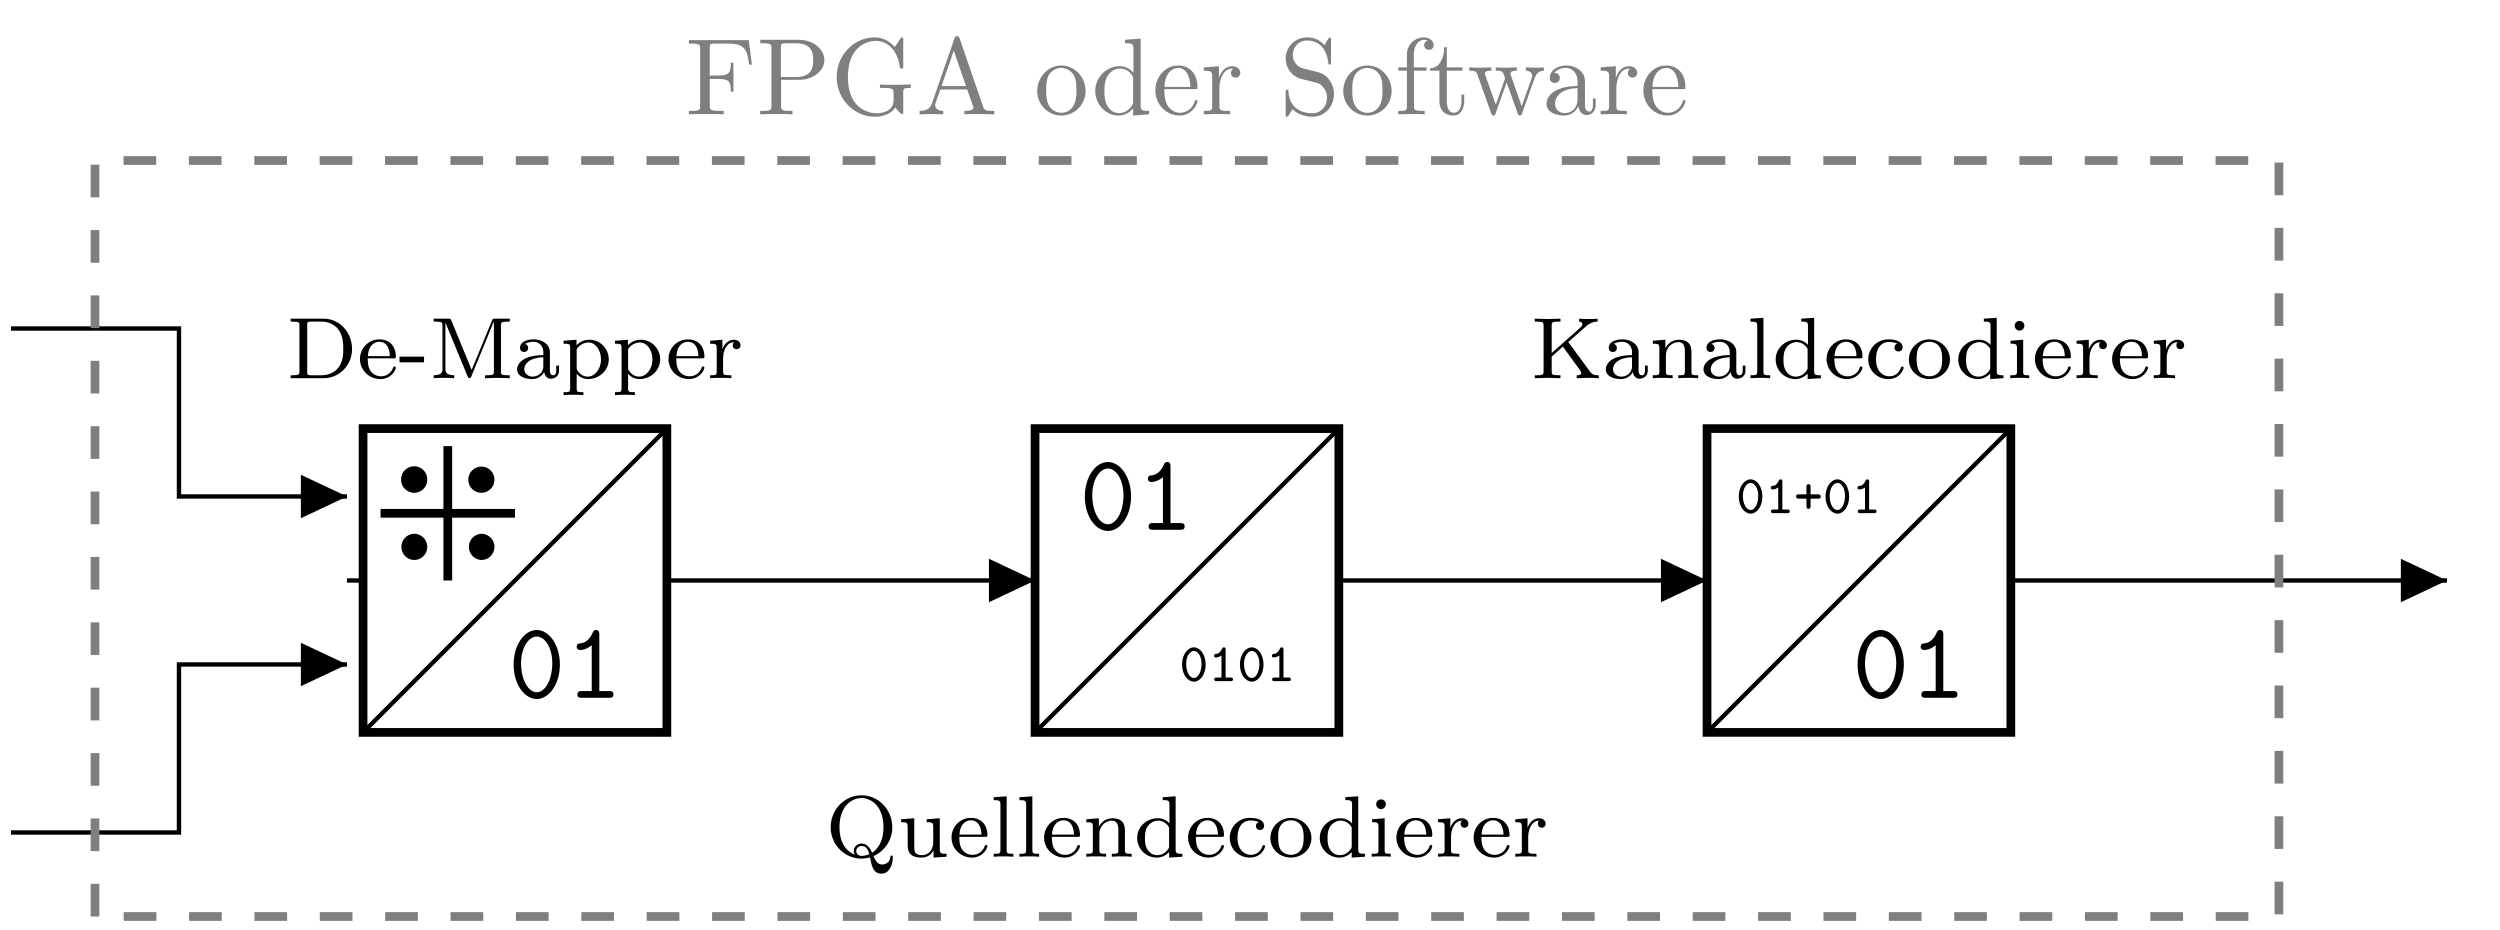 <svg xmlns="http://www.w3.org/2000/svg" xmlns:xlink="http://www.w3.org/1999/xlink" width="226.459" height="84.203"><defs><path id="c" d="M5.922-2.64c0-1.532-1.14-2.75-2.563-2.75h-3v.265h.172c.61 0 .625.078.625.375v4.11c0 .296-.015.374-.625.374H.36V0h3c1.422 0 2.563-1.187 2.563-2.64m-.797-.016c0 .406 0 1.187-.5 1.765-.266.329-.781.625-1.484.625h-.907c-.359 0-.375-.046-.375-.312v-4.234c0-.266.016-.313.375-.313h.907c.625 0 1.14.25 1.484.64.5.61.5 1.454.5 1.829m0 0"/><path id="d" d="M3.484-.953a.12.12 0 0 0-.125-.11c-.093 0-.109.063-.125.11a1.141 1.141 0 0 1-1.109.781 1.13 1.13 0 0 1-.953-.516C.938-1.062.938-1.561.938-1.796h2.328c.172 0 .218 0 .218-.187 0-.703-.39-1.532-1.5-1.532-.984 0-1.75.813-1.75 1.782 0 1.03.86 1.812 1.844 1.812 1 0 1.406-.844 1.406-1.031M2.938-2H.952c.063-1.11.735-1.297 1.031-1.297.922 0 .954 1.11.954 1.297m0 0"/><path id="e" d="M2.313-1.437v-.516H.092v.516Zm0 0"/><path id="f" d="M7.281 0v-.266H7.11c-.609 0-.625-.078-.625-.375V-4.75c0-.297.016-.375.625-.375h.172v-.266H5.953c-.219 0-.234.032-.281.172L3.828-.75 2-5.203c-.062-.156-.062-.188-.281-.188H.39v.266h.172c.609 0 .625.078.625.375v3.906c0 .203 0 .578-.797.578V0c.343-.031.718-.031.922-.031.203 0 .578 0 .937.031v-.266c-.797 0-.797-.375-.797-.578v-4.203l2 4.86c.047.093.078.187.188.187.093 0 .14-.094.172-.187L5.828-5.11l.016.015V-.64c0 .297-.016.375-.625.375h-.172V0l1.11-.031Zm0 0"/><path id="g" d="M4.063-.703v-.438h-.25v.438c0 .312-.126.437-.282.437-.297 0-.297-.359-.297-.437v-1.64c0-.782-.75-1.173-1.468-1.173-.657 0-1.235.25-1.235.766 0 .234.156.375.375.375s.36-.156.36-.36c0-.187-.11-.328-.282-.359.282-.203.72-.203.766-.203.438 0 .89.313.89.953v.25c-.468.016-.984.047-1.546.266-.688.312-.828.766-.828 1.016 0 .687.797.89 1.343.89a1.23 1.23 0 0 0 1.11-.64c.031.296.234.609.594.609.078 0 .75-.031.75-.75M2.64-1.11c0 .765-.657.968-.97.968-.405 0-.75-.28-.75-.656 0-.515.485-1.062 1.72-1.094Zm0 0"/><path id="h" d="M4.375-1.703c0-.984-.797-1.781-1.75-1.781-.312 0-.766.078-1.172.5v-.5l-1.172.093v.266c.563 0 .594.047.594.375V.922c0 .344-.094.344-.594.344v.265C.61 1.5.97 1.5 1.171 1.5c.235 0 .563 0 .907.031v-.265c-.515 0-.61 0-.61-.344V-.391c.376.407.782.47 1.032.47 1 0 1.875-.766 1.875-1.782m-.703 0c0 .906-.578 1.562-1.203 1.562-.281 0-.64-.125-.906-.515-.094-.14-.094-.14-.094-.297v-1.672c.187-.312.578-.61 1.078-.61.61 0 1.125.672 1.125 1.532m0 0"/><path id="i" d="M3.031-2.984c0-.282-.25-.5-.594-.5-.515 0-.874.39-1.03.828H1.39v-.828l-1.11.093v.266c.532 0 .594.047.594.438V-.61c0 .343-.094.343-.594.343V0c.297-.031.735-.031.922-.031.469 0 .484 0 1 .031v-.266h-.156c-.578 0-.594-.078-.594-.359v-1.172c0-.594.25-1.453 1-1.469-.047.032-.125.094-.125.282 0 .25.188.359.344.359.187 0 .36-.125.36-.36m0 0"/><path id="j" d="M6.094.078c0-.078 0-.187-.11-.187-.093 0-.109.078-.109.14-.047.485-.437.672-.75.672-.328 0-.531-.187-.781-.765.718-.282 1.703-1.188 1.703-2.61 0-1.594-1.25-2.89-2.781-2.89-1.563 0-2.797 1.312-2.797 2.89C.469-1.078 1.734.172 3.266.172c.25 0 .515-.047.765-.11.157.797.297 1.47 1.032 1.47.828 0 1.03-1.016 1.03-1.454m-.844-2.75c0 .985-.312 1.828-1.031 2.313-.313-.735-.688-.828-.953-.828-.407 0-.703.296-.703.671 0 .141.062.266.093.329-.844-.329-1.39-1.157-1.39-2.485 0-1.906 1.109-2.64 1.984-2.64.906 0 2 .765 2 2.64M3.969-.234a1.694 1.694 0 0 1-.703.156.446.446 0 0 1-.485-.438.47.47 0 0 1 .485-.453c.39 0 .578.282.703.735m0 0"/><path id="k" d="M4.438 0v-.266c-.547 0-.61-.046-.61-.437v-2.781l-1.187.093v.266c.53 0 .593.047.593.438v1.374c0 .672-.406 1.172-1 1.172-.687 0-.718-.343-.718-.734v-2.61L.328-3.39v.266c.594 0 .594.016.594.719v1.187c0 .563 0 1.297 1.265 1.297.735 0 1.032-.562 1.063-.64h.016v.64Zm0 0"/><path id="l" d="M2.11 0v-.266c-.5 0-.61 0-.61-.343v-4.86L.328-5.39v.266c.547 0 .61.047.61.438V-.61c0 .343-.094.343-.61.343V0c.313-.031.75-.031.89-.031.157 0 .579 0 .891.031m0 0"/><path id="m" d="M4.438 0v-.266c-.516 0-.61 0-.61-.343v-1.782c0-.656-.297-1.093-1.125-1.093-.781 0-1.14.578-1.234.765v-.765l-1.14.093v.266c.53 0 .593.047.593.438V-.61c0 .343-.094.343-.594.343V0c.328-.031.688-.031.89-.031.235 0 .563 0 .907.031v-.266c-.5 0-.61 0-.61-.343v-1.438c0-.828.641-1.219 1.126-1.219.468 0 .593.344.593.844v1.813c0 .343-.093.343-.593.343V0c.328-.031.687-.031.89-.031.235 0 .563 0 .906.031m0 0"/><path id="n" d="M4.375 0v-.266c-.547 0-.61-.046-.61-.437V-5.47l-1.171.078v.266c.531 0 .61.047.61.438v1.671a1.4 1.4 0 0 0-1.063-.468c-.985 0-1.86.765-1.86 1.78A1.77 1.77 0 0 0 2.062.079c.47 0 .844-.219 1.11-.5v.5ZM3.172-.984c0 .14 0 .172-.125.343a1.17 1.17 0 0 1-.953.5 1.01 1.01 0 0 1-.86-.484c-.218-.312-.25-.687-.25-1.062 0-.454.063-.782.25-1.063.188-.281.547-.516.938-.516.39 0 .765.204 1 .61Zm0 0"/><path id="o" d="M3.484-.953c0-.094-.109-.094-.125-.094-.062 0-.093.016-.125.094-.046.156-.28.781-1.062.781-.485 0-1.188-.375-1.188-1.547 0-1.125.579-1.562 1.157-1.562.062 0 .484 0 .765.156-.219.063-.25.25-.25.344 0 .203.14.36.36.36.218 0 .375-.142.375-.376 0-.484-.532-.719-1.282-.719A1.807 1.807 0 0 0 .281-1.703c0 1 .813 1.781 1.813 1.781 1.11 0 1.39-.937 1.39-1.031m0 0"/><path id="p" d="M3.953-1.687c0-.985-.828-1.829-1.86-1.829-1.046 0-1.859.844-1.859 1.829 0 1 .844 1.765 1.86 1.765 1.015 0 1.86-.765 1.86-1.765M3.25-1.75c0 .36-.016.797-.25 1.125-.203.313-.562.453-.906.453-.422 0-.766-.203-.938-.469C.97-.969.938-1.359.938-1.75c0-.297 0-.781.25-1.11.203-.28.53-.437.906-.437.406 0 .75.203.922.469.218.328.234.765.234 1.078m0 0"/><path id="q" d="M2.047 0v-.266c-.516 0-.547-.03-.547-.343v-2.875l-1.14.093v.266c.5 0 .578.047.578.422V-.61c0 .343-.094.343-.61.343V0c.313-.031.75-.031.875-.031.094 0 .578 0 .844.031m-.438-4.75a.436.436 0 0 0-.437-.437.427.427 0 0 0-.438.437c0 .234.188.438.438.438a.447.447 0 0 0 .437-.438m0 0"/><path id="r" d="M6.14 0v-.266c-.28 0-.546 0-.78-.312L3.374-3.281l1.547-1.36c.516-.468.937-.484 1.11-.484v-.266c-.298.032-.313.032-.735.032-.39 0-.422 0-.938-.032v.266c.157 0 .297.078.297.234 0 .063-.031.172-.172.297L1.875-2.28V-4.75c0-.297.016-.375.625-.375h.172v-.266L1.5-5.359.344-5.391v.266h.172c.609 0 .625.078.625.375v4.11c0 .296-.016.374-.625.374H.344V0L1.5-.031 2.672 0v-.266H2.5c-.61 0-.625-.078-.625-.375v-1.312l1.016-.906L4.42-.75c.079.11.126.172.126.266 0 .218-.266.218-.406.218V0l1.078-.031c.203 0 .656 0 .922.031m0 0"/><path id="s" d="M4.688-3.016c0-1.828-1.016-3.125-2.094-3.125C1.484-6.14.5-4.812.5-3.016.5-1.187 1.5.11 2.594.11c1.094 0 2.094-1.328 2.094-3.125M4-3.125C4-1.656 3.36-.5 2.594-.5c-.781 0-1.422-1.156-1.422-2.625 0-1.437.687-2.422 1.422-2.422.719 0 1.406.969 1.406 2.422m0 0"/><path id="t" d="M4.36-.297c0-.312-.235-.312-.391-.312h-.89v-5.125c0-.157 0-.407-.298-.407-.187 0-.25.11-.297.235-.375.843-.89.953-1.078.968-.156.016-.375.032-.375.313 0 .234.188.297.328.297.188 0 .594-.063 1.032-.438v4.157h-.907c-.156 0-.39 0-.39.312 0 .297.25.297.39.297H3.97c.156 0 .39 0 .39-.297m0 0"/><path id="u" d="M2.375-1.5c0-.922-.516-1.562-1.062-1.562-.563 0-1.079.656-1.079 1.546C.234-.594.75.047 1.313.047c.562 0 1.062-.656 1.062-1.547M2-1.562c0 .718-.312 1.28-.687 1.28-.391 0-.704-.562-.704-1.28 0-.704.344-1.172.704-1.172.359 0 .687.468.687 1.172m0 0"/><path id="v" d="M2.234-.156c0-.172-.156-.172-.218-.172h-.453V-2.86c0-.063 0-.203-.157-.203-.11 0-.125.062-.156.109-.219.453-.437.484-.594.484-.078.016-.14.063-.14.172 0 .063.015.156.172.156.234 0 .437-.14.5-.187v2H.75c-.062 0-.219 0-.219.172C.531 0 .687 0 .75 0h1.266c.062 0 .218 0 .218-.156m0 0"/><path id="w" d="M2.422-1.5c0-.203-.188-.203-.235-.203H1.5v-.688c0-.046 0-.234-.187-.234-.188 0-.188.188-.188.234v.688H.438c-.063 0-.25 0-.25.187 0 .204.187.204.25.204h.687v.687c0 .047 0 .234.188.234.187 0 .187-.187.187-.234v-.687h.688c.046 0 .234 0 .234-.188m0 0"/><path id="y" d="M6.031-4.5 5.75-6.719H.328v.313h.235c.765 0 .78.11.78.468v5.172c0 .344-.015.454-.78.454H.328V0c.344-.031 1.11-.031 1.5-.031.406 0 1.297 0 1.656.031v-.312h-.328c-.937 0-.937-.125-.937-.47v-2.421h.86c.937 0 1.046.312 1.046 1.156h.234v-2.625h-.234c0 .828-.11 1.156-1.047 1.156h-.86v-2.5c0-.328.016-.39.485-.39h1.188c1.484 0 1.734.547 1.89 1.906Zm0 0"/><path id="z" d="M6.156-4.906c0-.969-.968-1.844-2.328-1.844H.344v.313h.234c.766 0 .781.109.781.468v5.203c0 .344-.015.454-.78.454H.343V0c.344-.031 1.078-.031 1.453-.031s1.11 0 1.469.031v-.312h-.25c-.75 0-.782-.11-.782-.454v-2.359h1.672c1.188 0 2.25-.797 2.25-1.781m-1.015 0c0 .468 0 1.531-1.563 1.531h-1.36v-2.672c0-.328.016-.39.485-.39h.875c1.563 0 1.563 1.046 1.563 1.53m0 0"/><path id="A" d="M7.266-2.39v-.313l-1.22.031c-.39 0-1.234 0-1.577-.031v.312h.312c.89 0 .922.11.922.47v.64c0 1.11-1.266 1.187-1.531 1.187-.64 0-2.61-.343-2.61-3.281 0-2.953 1.954-3.281 2.547-3.281 1.063 0 1.954.89 2.157 2.343.015.141.015.172.156.172.156 0 .156-.03.156-.25v-2.328c0-.172 0-.25-.11-.25-.046 0-.077 0-.155.125l-.5.735c-.313-.313-.844-.86-1.829-.86-1.828 0-3.437 1.563-3.437 3.594C.547-1.359 2.14.219 4.016.219c.718 0 1.5-.266 1.843-.844.125.219.516.61.625.61.094 0 .094-.079.094-.22v-1.718c0-.39.031-.438.688-.438m0 0"/><path id="B" d="M7.078 0v-.312h-.172c-.593 0-.734-.063-.843-.391L3.938-6.875c-.063-.125-.079-.203-.235-.203-.156 0-.187.062-.234.203L1.422-.969c-.172.5-.578.657-1.11.657V0l1.016-.031L2.453 0v-.312c-.484 0-.734-.235-.734-.5 0-.032.015-.125.015-.141l.454-1.297h2.437l.531 1.516a.368.368 0 0 1 .032.125c0 .297-.563.297-.829.297V0c.36-.031 1.047-.031 1.422-.031ZM4.516-2.562h-2.22l1.11-3.204Zm0 0"/><path id="C" d="M4.656-2.11c0-1.265-1-2.312-2.187-2.312C1.234-4.422.28-3.344.28-2.109.281-.844 1.297.109 2.453.109a2.204 2.204 0 0 0 2.203-2.218m-.828-.078c0 .344 0 .891-.219 1.313-.218.453-.64.734-1.14.734-.422 0-.86-.203-1.125-.656-.25-.437-.25-1.047-.25-1.39 0-.391 0-.922.234-1.36a1.324 1.324 0 0 1 1.125-.656c.438 0 .86.219 1.125.64.25.422.25 1 .25 1.376m0 0"/><path id="D" d="M5.203 0v-.312c-.687 0-.766-.063-.766-.547v-6l-1.421.109v.313c.687 0 .765.062.765.546v2.141a1.547 1.547 0 0 0-1.25-.61c-1.156 0-2.203.97-2.203 2.235 0 1.25.969 2.234 2.094 2.234.64 0 1.078-.343 1.328-.656V.11ZM3.75-1.172c0 .188 0 .203-.11.375-.296.469-.734.688-1.156.688-.453 0-.812-.25-1.046-.625-.25-.407-.282-.97-.282-1.375 0-.375.016-.97.313-1.407.203-.312.578-.625 1.11-.625.343 0 .765.141 1.062.579.109.171.109.187.109.374Zm0 0"/><path id="E" d="M4.094-1.172c0-.11-.078-.125-.125-.125-.094 0-.11.063-.125.14C3.5-.14 2.609-.14 2.516-.14c-.5 0-.891-.296-1.125-.656-.297-.484-.297-1.125-.297-1.484h2.75c.219 0 .25 0 .25-.203 0-.985-.532-1.938-1.766-1.938-1.14 0-2.047 1.016-2.047 2.25C.281-.844 1.312.11 2.453.11c1.203 0 1.64-1.093 1.64-1.28m-.64-1.312H1.108c.063-1.47.891-1.72 1.22-1.72 1.015 0 1.124 1.329 1.124 1.72m0 0"/><path id="F" d="M3.594-3.766c0-.312-.313-.593-.735-.593-.718 0-1.078.656-1.203 1.078V-4.36L.281-4.25v.297c.688 0 .766.078.766.562V-.75c0 .438-.11.438-.766.438V0l1.125-.031c.39 0 .86 0 1.25.031v-.312h-.203c-.734 0-.75-.11-.75-.454v-1.53c0-.97.406-1.845 1.156-1.845h.11a.43.43 0 0 0-.219.391c0 .281.203.422.422.422a.421.421 0 0 0 .422-.438m0 0"/><path id="G" d="M4.922-1.844c0-.984-.64-1.797-1.469-1.984l-1.265-.313c-.626-.14-1-.671-1-1.25 0-.687.53-1.296 1.296-1.296 1.657 0 1.875 1.625 1.938 2.062 0 .063 0 .125.11.125.124 0 .124-.047.124-.234V-6.72c0-.172 0-.25-.11-.25-.062 0-.077.016-.14.14l-.343.563c-.297-.296-.704-.703-1.579-.703-1.109 0-1.937.875-1.937 1.922 0 .828.531 1.547 1.297 1.813.11.03.61.156 1.312.328.266.062.563.125.828.5.22.25.313.578.313.906 0 .703-.5 1.406-1.328 1.406-.281 0-1.031-.047-1.563-.531-.562-.531-.593-1.156-.61-1.516 0-.093-.077-.093-.109-.093-.14 0-.14.062-.14.234v1.984c0 .157 0 .235.11.235.077 0 .077-.016.155-.125 0 0 .032-.047.36-.563.297.328.937.688 1.812.688 1.157 0 1.938-.969 1.938-2.063m0 0"/><path id="H" d="M3.531-6.266c0-.375-.375-.703-.89-.703A1.54 1.54 0 0 0 1.109-5.39v1.141H.33v.297h.78V-.75c0 .438-.109.438-.78.438V0l1.14-.031c.39 0 .86 0 1.25.031v-.312h-.203c-.735 0-.766-.11-.766-.454v-3.187h1.14v-.297H1.735v-1.156c0-.86.47-1.344.907-1.344.03 0 .172 0 .328.078a.418.418 0 0 0-.297.406c0 .235.156.422.422.422.281 0 .437-.187.437-.422m0 0"/><path id="I" d="M3.281-1.219v-.562h-.25v.531c0 .734-.297 1.11-.656 1.11-.672 0-.672-.891-.672-1.063v-2.75h1.422v-.297H1.703v-1.828H1.47c-.016.812-.313 1.875-1.281 1.906v.219h.843v2.734C1.031-.016 1.953.11 2.297.11c.703 0 .984-.703.984-1.328m0 0"/><path id="J" d="M6.938-3.953v-.297c-.22.016-.5.031-.72.031l-.921-.031v.297c.36.015.578.187.578.484 0 .047 0 .078-.047.203L4.922-.734 3.953-3.5c-.047-.11-.047-.14-.047-.187 0-.266.375-.266.578-.266v-.297l-1.03.031c-.298 0-.579-.015-.876-.031v.297c.36 0 .516.015.625.156.047.047.156.344.219.531L2.578-.875 1.641-3.5c-.047-.125-.047-.14-.047-.187 0-.266.375-.266.578-.266v-.297l-1.078.031-.922-.031v.297c.5 0 .625.031.734.344l1.25 3.5c.047.14.078.218.203.218s.157-.062.204-.203l1-2.797 1 2.813c.046.11.062.187.203.187.125 0 .156-.093.187-.187L6.11-3.312c.188-.5.485-.626.829-.641m0 0"/><path id="K" d="M4.766-.875v-.562h-.25v.562c0 .563-.235.625-.344.625-.328 0-.375-.437-.375-.484V-2.72c0-.406 0-.797-.344-1.156-.39-.39-.89-.547-1.36-.547-.812 0-1.484.469-1.484 1.11 0 .296.188.468.454.468a.444.444 0 0 0 .453-.453c0-.125-.047-.453-.516-.453.281-.344.75-.453 1.078-.453.485 0 1.047.375 1.047 1.266v.359c-.516.031-1.203.062-1.828.36-.734.327-.984.843-.984 1.28C.313-.14 1.28.11 1.89.11 2.547.11 3-.28 3.188-.75c.046.39.312.813.765.813.219 0 .813-.141.813-.938m-1.641-.5c0 .938-.719 1.266-1.156 1.266-.485 0-.89-.344-.89-.844 0-.531.405-1.36 2.046-1.422Zm0 0"/><clipPath id="a"><path d="M.793 29H32v17H.793Zm0 0"/></clipPath><clipPath id="b"><path d="M.793 59H32v17H.793Zm0 0"/></clipPath><clipPath id="x"><path d="M8 14h199v69.414H8Zm0 0"/></clipPath></defs><g clip-path="url(#a)"><path fill="none" stroke="#000" stroke-miterlimit="10" stroke-width=".395" d="M.996 29.758h15.215v15.215h7.61m0 0h7.609"/></g><path d="M27.254 44.973v1.968l4.176-1.968-4.176-1.965Zm0 0"/><g clip-path="url(#b)"><path fill="none" stroke="#000" stroke-miterlimit="10" stroke-width=".395" d="M.996 75.41h15.215V60.191h7.61m0 0h7.609"/></g><path d="M27.254 60.191v1.965l4.176-1.965-4.176-1.964Zm0 0"/><path fill="none" stroke="#000" stroke-miterlimit="10" stroke-width=".395" d="M31.43 52.582h1.457m27.52 0h33.351m27.52 0h33.351m27.52 0h20.48m0 0h19.024"/><path fill="none" stroke="#000" stroke-miterlimit="10" stroke-width=".79" d="M32.887 38.824h27.52v27.52h-27.52Zm0 0"/><path fill="none" stroke="#000" stroke-miterlimit="10" stroke-width=".395" d="m32.887 66.344 27.52-27.52"/><use xlink:href="#c" x="25.969" y="34.258"/><use xlink:href="#d" x="32.373" y="34.258"/><use xlink:href="#e" x="36.099" y="34.258"/><use xlink:href="#f" x="38.894" y="34.258"/><use xlink:href="#g" x="46.576" y="34.258"/><use xlink:href="#h" x="50.769" y="34.258"/><use xlink:href="#h" x="55.427" y="34.258"/><use xlink:href="#d" x="60.322" y="34.258"/><use xlink:href="#i" x="64.049" y="34.258"/><path fill="none" stroke="#000" stroke-miterlimit="10" stroke-width=".79" d="M93.758 38.824h27.52v27.52h-27.52Zm0 0"/><path d="M89.582 52.582v1.969l4.176-1.969-4.176-1.965Zm0 0"/><path fill="none" stroke="#000" stroke-miterlimit="10" stroke-width=".395" d="m93.758 66.344 27.52-27.52"/><use xlink:href="#j" x="74.779" y="77.604"/><use xlink:href="#k" x="81.301" y="77.604"/><use xlink:href="#d" x="85.959" y="77.604"/><use xlink:href="#l" x="89.686" y="77.604"/><use xlink:href="#l" x="92.015" y="77.604"/><use xlink:href="#d" x="94.344" y="77.604"/><use xlink:href="#m" x="98.071" y="77.604"/><use xlink:href="#n" x="102.729" y="77.604"/><use xlink:href="#d" x="107.387" y="77.604"/><use xlink:href="#o" x="111.114" y="77.604"/><use xlink:href="#p" x="114.841" y="77.604"/><use xlink:href="#n" x="119.27" y="77.604"/><use xlink:href="#q" x="123.928" y="77.604"/><use xlink:href="#d" x="126.257" y="77.604"/><use xlink:href="#i" x="129.984" y="77.604"/><use xlink:href="#d" x="133.253" y="77.604"/><use xlink:href="#i" x="136.979" y="77.604"/><path fill="none" stroke="#000" stroke-miterlimit="10" stroke-width=".79" d="M154.63 38.824h27.519v27.52h-27.52Zm0 0"/><path d="M150.453 52.582v1.969l4.176-1.969-4.176-1.965Zm0 0"/><path fill="none" stroke="#000" stroke-miterlimit="10" stroke-width=".395" d="m154.63 66.344 27.519-27.52"/><use xlink:href="#r" x="138.682" y="34.258"/><use xlink:href="#g" x="145.195" y="34.258"/><use xlink:href="#m" x="149.388" y="34.258"/><use xlink:href="#g" x="154.046" y="34.258"/><use xlink:href="#l" x="158.238" y="34.258"/><use xlink:href="#n" x="160.568" y="34.258"/><use xlink:href="#d" x="165.226" y="34.258"/><use xlink:href="#o" x="168.952" y="34.258"/><use xlink:href="#p" x="172.679" y="34.258"/><use xlink:href="#n" x="177.108" y="34.258"/><use xlink:href="#q" x="181.767" y="34.258"/><use xlink:href="#d" x="184.096" y="34.258"/><use xlink:href="#i" x="187.822" y="34.258"/><use xlink:href="#d" x="191.091" y="34.258"/><use xlink:href="#i" x="194.818" y="34.258"/><path d="M217.477 52.582v1.969l4.175-1.969-4.175-1.965Zm0 0"/><path fill="none" stroke="#000" stroke-miterlimit="10" stroke-width=".79" d="M40.563 40.41v12.172M34.473 46.496h12.176"/><path stroke="#000" stroke-miterlimit="10" stroke-width=".395" d="M38.504 43.453a.987.987 0 1 0-1.973 0c0 .543.442.988.985.988a.99.99 0 0 0 .988-.988ZM44.59 43.453a.986.986 0 1 0-1.973 0 .99.99 0 0 0 .989.988.989.989 0 0 0 .984-.988ZM38.504 49.54a.99.99 0 0 0-.988-.99.989.989 0 0 0 0 1.977.987.987 0 0 0 .988-.988ZM44.59 49.54a.989.989 0 0 0-.984-.99.99.99 0 0 0 0 1.977.986.986 0 0 0 .984-.988Zm0 0"/><use xlink:href="#s" x="46.028" y="63.208"/><use xlink:href="#t" x="51.209" y="63.208"/><use xlink:href="#u" x="157.269" y="46.482"/><use xlink:href="#v" x="159.889" y="46.482"/><use xlink:href="#w" x="162.509" y="46.482"/><use xlink:href="#u" x="165.129" y="46.482"/><use xlink:href="#v" x="167.75" y="46.482"/><use xlink:href="#s" x="167.768" y="63.208"/><use xlink:href="#t" x="172.95" y="63.208"/><use xlink:href="#s" x="97.768" y="47.99"/><use xlink:href="#t" x="102.949" y="47.99"/><use xlink:href="#u" x="106.839" y="61.7"/><use xlink:href="#v" x="109.459" y="61.7"/><use xlink:href="#u" x="112.08" y="61.7"/><use xlink:href="#v" x="114.7" y="61.7"/><g clip-path="url(#x)"><path fill="none" stroke="#7F7F7F" stroke-dasharray="2.961 2.961" stroke-miterlimit="10" stroke-width=".79" d="M8.606 83.02V14.539h197.828v68.48Zm0 0"/></g><g fill="#7F7F7F"><use xlink:href="#y" x="62.076" y="10.356"/><use xlink:href="#z" x="68.52" y="10.356"/><use xlink:href="#A" x="75.241" y="10.356"/><use xlink:href="#B" x="82.989" y="10.356"/></g><use xlink:href="#C" x="93.677" y="10.356" fill="#7F7F7F"/><g fill="#7F7F7F"><use xlink:href="#D" x="98.888" y="10.356"/><use xlink:href="#E" x="104.375" y="10.356"/><use xlink:href="#F" x="108.757" y="10.356"/></g><g fill="#7F7F7F"><use xlink:href="#G" x="115.912" y="10.356"/><use xlink:href="#C" x="121.4" y="10.356"/><use xlink:href="#H" x="126.334" y="10.356"/><use xlink:href="#I" x="129.354" y="10.356"/></g><use xlink:href="#J" x="132.917" y="10.356" fill="#7F7F7F"/><g fill="#7F7F7F"><use xlink:href="#K" x="139.776" y="10.356"/><use xlink:href="#F" x="144.711" y="10.356"/><use xlink:href="#E" x="148.579" y="10.356"/></g></svg>